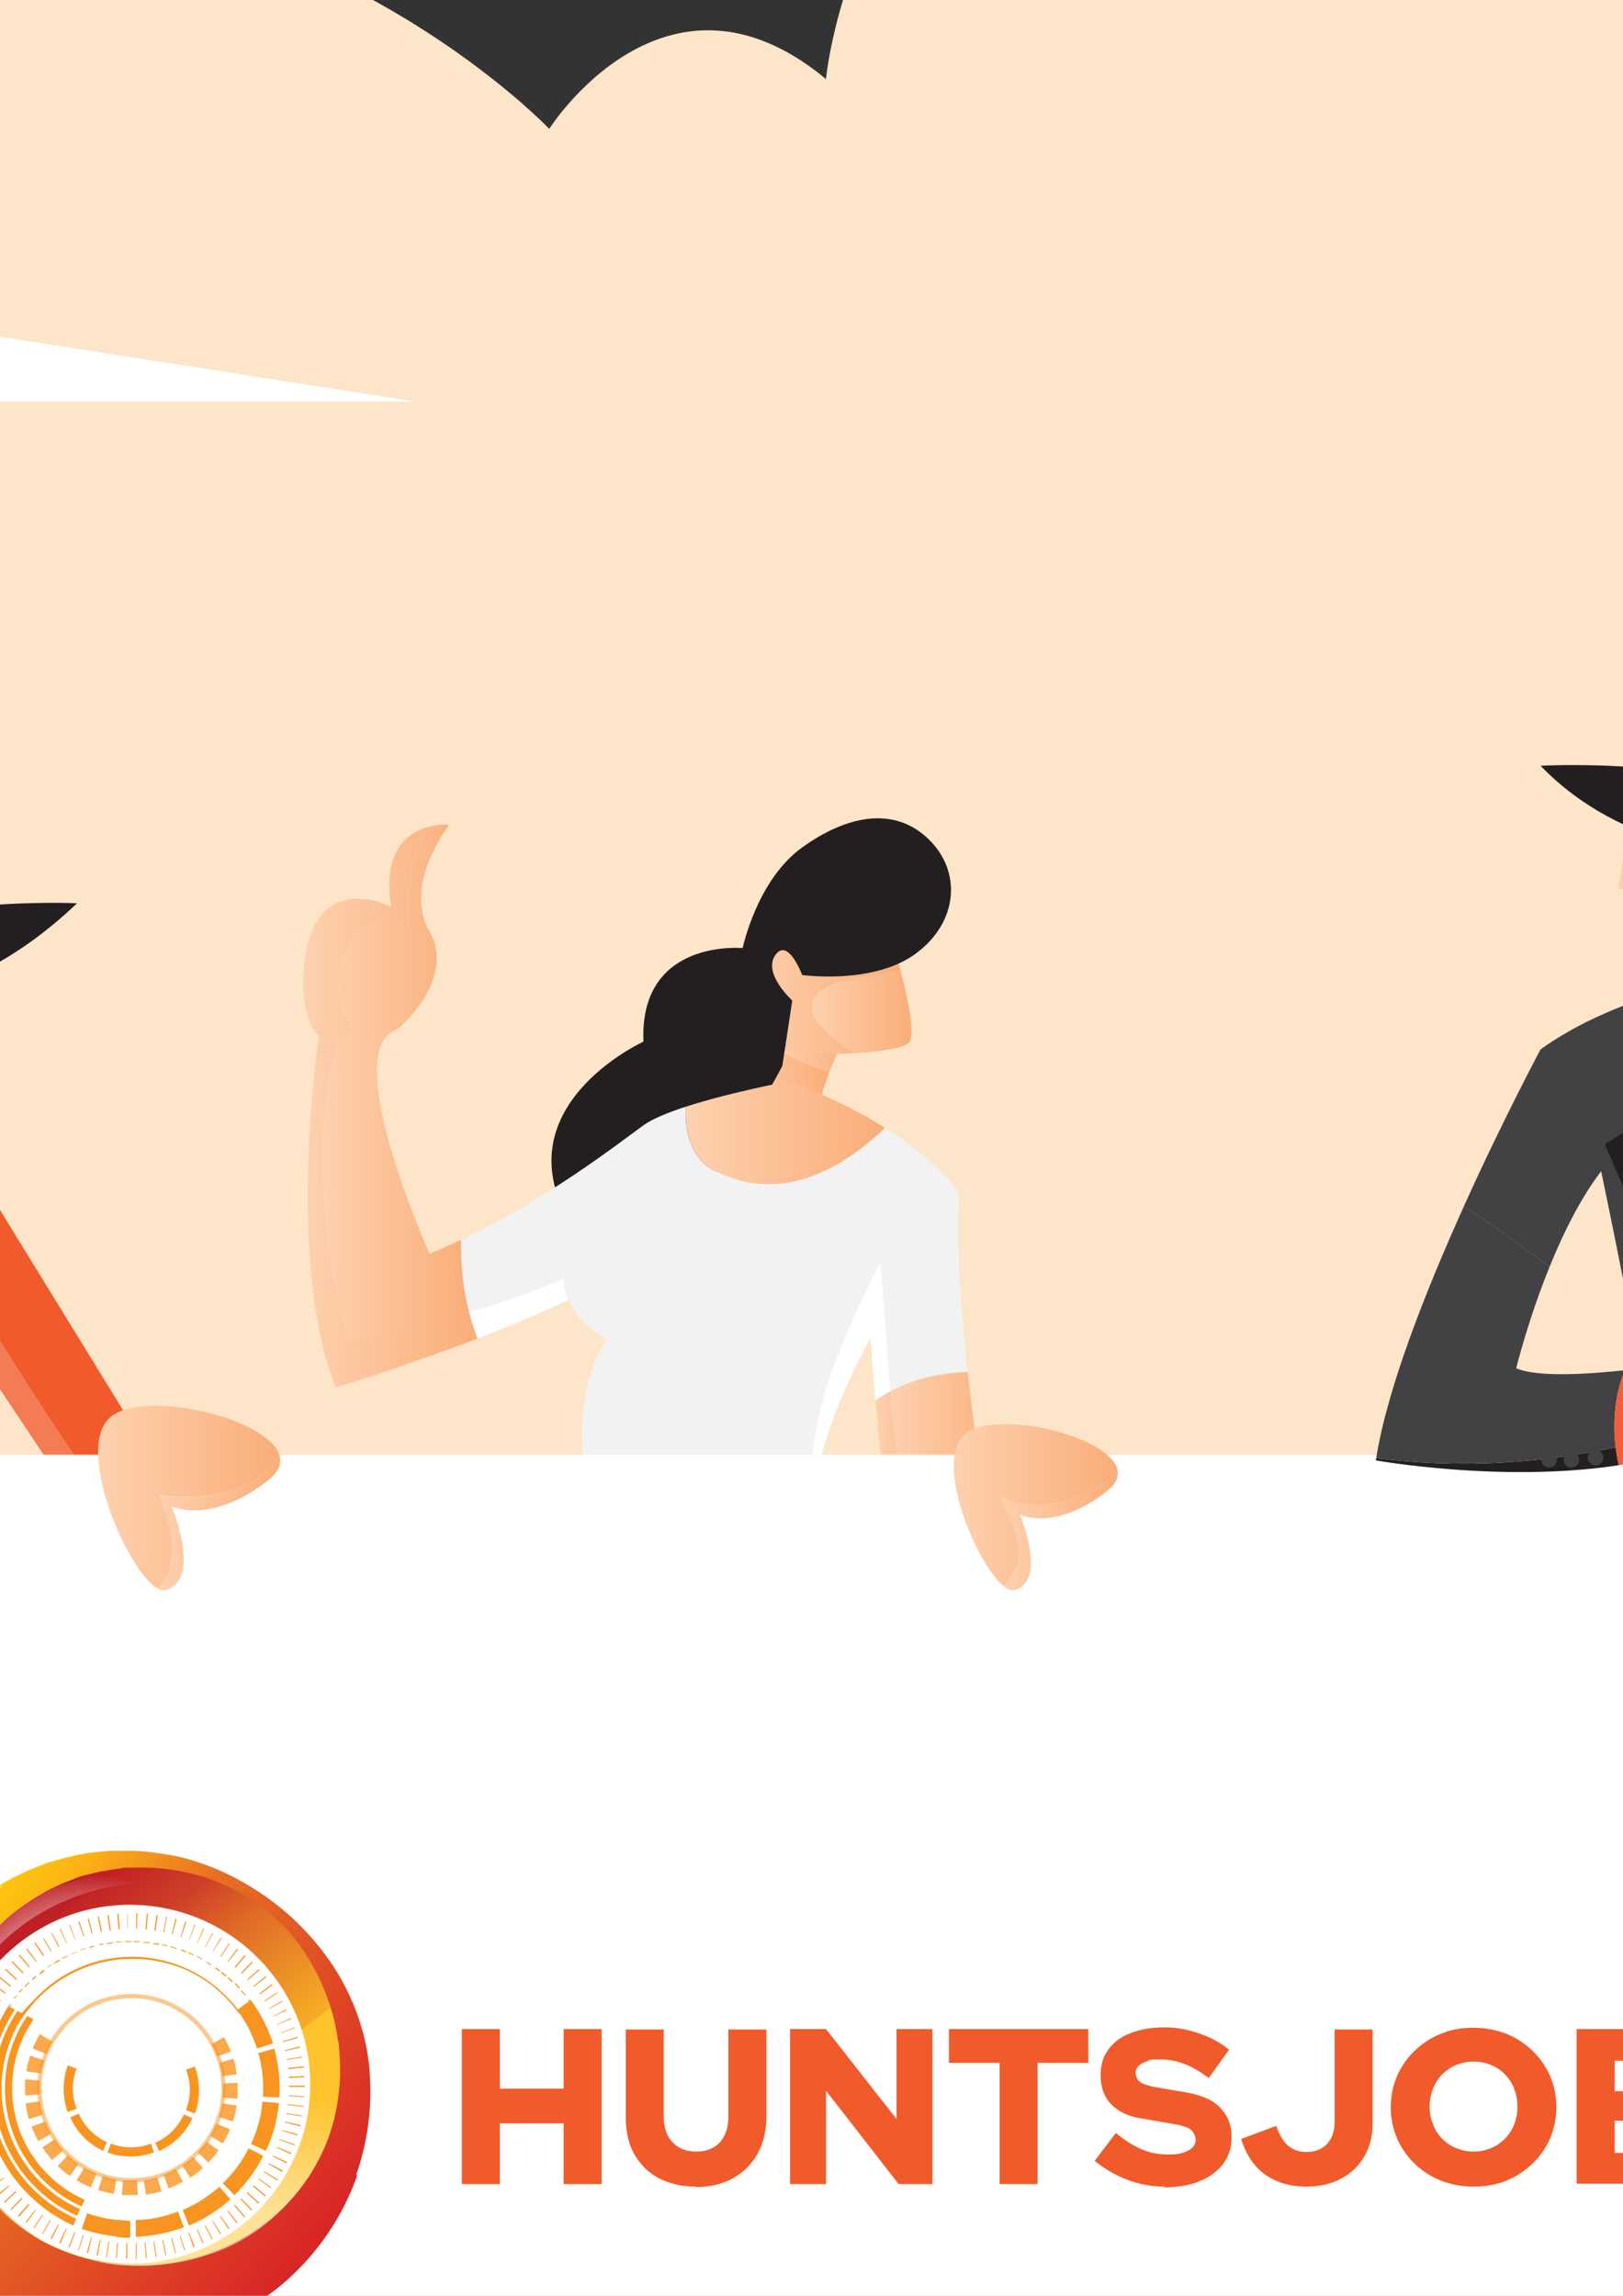 <?xml version="1.0" encoding="UTF-8"?>
<svg xmlns="http://www.w3.org/2000/svg" xmlns:xlink="http://www.w3.org/1999/xlink" version="1.1" viewBox="0 0 595.28 841.89">
  <rect x="0" y="0" width="595.28" height="841.89" fill="#333333" stroke="none"/>
  <defs>
    <style>
      .cls-1 {
        fill: #424143;
      }

      .cls-2 {
        fill: #fde5c9;
      }

      .cls-3 {
        fill: url(#linear-gradient-4);
      }

      .cls-4 {
        fill: url(#linear-gradient-3);
      }

      .cls-5 {
        fill: url(#linear-gradient-2);
      }

      .cls-6 {
        fill: #231f20;
      }

      .cls-7 {
        fill: url(#New_Gradient_Swatch);
      }

      .cls-8 {
        fill: url(#radial-gradient);
      }

      .cls-9 {
        fill: url(#linear-gradient);
      }

      .cls-10 {
        fill: url(#New_Gradient_Swatch_copy-13);
      }

      .cls-11 {
        fill: url(#New_Gradient_Swatch_copy-14);
      }

      .cls-12 {
        fill: url(#New_Gradient_Swatch_copy-15);
      }

      .cls-13 {
        fill: url(#New_Gradient_Swatch_copy-11);
      }

      .cls-14 {
        fill: url(#New_Gradient_Swatch_copy-10);
      }

      .cls-15 {
        fill: url(#New_Gradient_Swatch_copy-12);
      }

      .cls-16 {
        fill: url(#New_Gradient_Swatch-12);
      }

      .cls-17 {
        fill: url(#New_Gradient_Swatch-15);
      }

      .cls-18 {
        fill: url(#New_Gradient_Swatch-14);
      }

      .cls-19 {
        fill: url(#New_Gradient_Swatch-11);
      }

      .cls-20 {
        fill: url(#New_Gradient_Swatch-13);
      }

      .cls-21 {
        fill: url(#New_Gradient_Swatch-10);
      }

      .cls-22 {
        fill: url(#New_Gradient_Swatch_copy-5);
      }

      .cls-23 {
        fill: url(#New_Gradient_Swatch_copy-4);
      }

      .cls-24 {
        fill: url(#New_Gradient_Swatch_copy-9);
      }

      .cls-25 {
        fill: url(#New_Gradient_Swatch_copy-6);
      }

      .cls-26 {
        fill: url(#New_Gradient_Swatch_copy-3);
      }

      .cls-27 {
        fill: url(#New_Gradient_Swatch_copy-8);
      }

      .cls-28 {
        fill: url(#New_Gradient_Swatch_copy-2);
      }

      .cls-29 {
        fill: url(#New_Gradient_Swatch_copy-7);
      }

      .cls-30 {
        fill: #fff;
      }

      .cls-31 {
        fill: #f15b2b;
      }

      .cls-32 {
        opacity: .8;
      }

      .cls-32, .cls-33 {
        isolation: isolate;
      }

      .cls-32, .cls-34 {
        fill: #f89521;
      }

      .cls-33 {
        fill: none;
        opacity: .5;
        stroke: #f89521;
        stroke-miterlimit: 10;
        stroke-width: 1.55px;
      }

      .cls-35 {
        fill: url(#New_Gradient_Swatch-5);
      }

      .cls-36 {
        fill: url(#New_Gradient_Swatch-7);
      }

      .cls-37 {
        fill: url(#New_Gradient_Swatch-4);
      }

      .cls-38 {
        fill: url(#New_Gradient_Swatch-6);
      }

      .cls-39 {
        fill: url(#New_Gradient_Swatch-9);
      }

      .cls-40 {
        fill: url(#New_Gradient_Swatch-8);
      }

      .cls-41 {
        fill: url(#New_Gradient_Swatch-3);
      }

      .cls-42 {
        fill: url(#New_Gradient_Swatch-2);
      }

      .cls-43 {
        fill: #f15e3b;
      }

      .cls-44 {
        fill: #f2f2f2;
      }

      .cls-45 {
        fill: url(#New_Gradient_Swatch_copy);
      }

      .cls-46 {
        fill: #f47c55;
      }
    </style>
    <linearGradient id="New_Gradient_Swatch_copy" data-name="New Gradient Swatch copy" x1="-81.96" y1="401.51" x2="-49.74" y2="401.51" gradientUnits="userSpaceOnUse">
      <stop offset="0" stop-color="#fdd1af"/>
      <stop offset="1" stop-color="#faad78"/>
    </linearGradient>
    <linearGradient id="New_Gradient_Swatch" data-name="New Gradient Swatch" x1="-56.59" y1="382.75" x2="-17.48" y2="382.75" gradientUnits="userSpaceOnUse">
      <stop offset="0" stop-color="#fdd1af"/>
      <stop offset="1" stop-color="#faad78"/>
    </linearGradient>
    <linearGradient id="New_Gradient_Swatch_copy-2" data-name="New Gradient Swatch copy" x1="-82" y1="375.19" x2="-17.48" y2="375.19" xlink:href="#New_Gradient_Swatch_copy"/>
    <linearGradient id="New_Gradient_Swatch-2" data-name="New Gradient Swatch" x1="-89.04" y1="422.06" x2="-57.29" y2="422.06" xlink:href="#New_Gradient_Swatch"/>
    <linearGradient id="New_Gradient_Swatch_copy-3" data-name="New Gradient Swatch copy" x1="618.73" y1="345.44" x2="642.32" y2="345.44" xlink:href="#New_Gradient_Swatch_copy"/>
    <linearGradient id="New_Gradient_Swatch-3" data-name="New Gradient Swatch" x1="593.52" y1="327.49" x2="638.27" y2="327.49" xlink:href="#New_Gradient_Swatch"/>
    <linearGradient id="New_Gradient_Swatch_copy-4" data-name="New Gradient Swatch copy" x1="596.72" y1="319.4" x2="660.58" y2="319.4" xlink:href="#New_Gradient_Swatch_copy"/>
    <linearGradient id="New_Gradient_Swatch-4" data-name="New Gradient Swatch" x1="622.67" y1="360.01" x2="646.54" y2="360.01" xlink:href="#New_Gradient_Swatch"/>
    <linearGradient id="New_Gradient_Swatch_copy-5" data-name="New Gradient Swatch copy" x1="855.85" y1="359.26" x2="877.77" y2="359.26" xlink:href="#New_Gradient_Swatch_copy"/>
    <linearGradient id="New_Gradient_Swatch-5" data-name="New Gradient Swatch" x1="826.83" y1="345.04" x2="874.87" y2="345.04" xlink:href="#New_Gradient_Swatch"/>
    <linearGradient id="New_Gradient_Swatch_copy-6" data-name="New Gradient Swatch copy" x1="858.24" y1="326.62" x2="877.17" y2="326.62" xlink:href="#New_Gradient_Swatch_copy"/>
    <linearGradient id="New_Gradient_Swatch-6" data-name="New Gradient Swatch" x1="872.25" y1="328.66" x2="882.32" y2="328.66" xlink:href="#New_Gradient_Swatch"/>
    <linearGradient id="New_Gradient_Swatch_copy-7" data-name="New Gradient Swatch copy" x1="873.99" y1="332.82" x2="883.9" y2="332.82" xlink:href="#New_Gradient_Swatch_copy"/>
    <linearGradient id="New_Gradient_Swatch-7" data-name="New Gradient Swatch" x1="266.67" y1="405.77" x2="304.27" y2="405.77" xlink:href="#New_Gradient_Swatch"/>
    <linearGradient id="New_Gradient_Swatch_copy-8" data-name="New Gradient Swatch copy" x1="285.64" y1="383.17" x2="311.9" y2="383.17" xlink:href="#New_Gradient_Swatch_copy"/>
    <linearGradient id="New_Gradient_Swatch-8" data-name="New Gradient Swatch" x1="297.82" y1="370.86" x2="334.28" y2="370.86" xlink:href="#New_Gradient_Swatch"/>
    <linearGradient id="New_Gradient_Swatch_copy-9" data-name="New Gradient Swatch copy" x1="272.73" y1="363.95" x2="330.22" y2="363.95" xlink:href="#New_Gradient_Swatch_copy"/>
    <linearGradient id="New_Gradient_Swatch-9" data-name="New Gradient Swatch" x1="251.47" y1="415.41" x2="324.64" y2="415.41" xlink:href="#New_Gradient_Swatch"/>
    <linearGradient id="New_Gradient_Swatch_copy-10" data-name="New Gradient Swatch copy" x1="111.23" y1="405.99" x2="175.16" y2="405.99" xlink:href="#New_Gradient_Swatch_copy"/>
    <linearGradient id="New_Gradient_Swatch-10" data-name="New Gradient Swatch" x1="118.27" y1="397.04" x2="172.07" y2="397.04" xlink:href="#New_Gradient_Swatch"/>
    <linearGradient id="New_Gradient_Swatch_copy-11" data-name="New Gradient Swatch copy" x1="321.07" y1="553.02" x2="345.44" y2="553.02" xlink:href="#New_Gradient_Swatch_copy"/>
    <linearGradient id="New_Gradient_Swatch-11" data-name="New Gradient Swatch" x1="326.6" y1="549.27" x2="371.83" y2="549.27" xlink:href="#New_Gradient_Swatch"/>
    <linearGradient id="New_Gradient_Swatch_copy-12" data-name="New Gradient Swatch copy" x1="606.89" y1="546.4" x2="661.78" y2="546.4" xlink:href="#New_Gradient_Swatch_copy"/>
    <linearGradient id="New_Gradient_Swatch-12" data-name="New Gradient Swatch" x1="605.88" y1="527.42" x2="662.12" y2="527.42" xlink:href="#New_Gradient_Swatch"/>
    <linearGradient id="New_Gradient_Swatch-13" data-name="New Gradient Swatch" x1="35.99" y1="549.04" x2="102.45" y2="549.04" xlink:href="#New_Gradient_Swatch"/>
    <linearGradient id="New_Gradient_Swatch_copy-13" data-name="New Gradient Swatch copy" x1="57.9" y1="558.35" x2="102.77" y2="558.35" xlink:href="#New_Gradient_Swatch_copy"/>
    <linearGradient id="New_Gradient_Swatch_copy-14" data-name="New Gradient Swatch copy" x1="366.96" y1="561.7" x2="409.98" y2="561.7" xlink:href="#New_Gradient_Swatch_copy"/>
    <linearGradient id="New_Gradient_Swatch-14" data-name="New Gradient Swatch" x1="349.83" y1="551.95" x2="409.98" y2="551.95" xlink:href="#New_Gradient_Swatch"/>
    <linearGradient id="New_Gradient_Swatch-15" data-name="New Gradient Swatch" x1="-150.41" y1="619.81" x2="-48.71" y2="619.81" xlink:href="#New_Gradient_Swatch"/>
    <linearGradient id="New_Gradient_Swatch_copy-15" data-name="New Gradient Swatch copy" x1="-154.31" y1="632.11" x2="-49.35" y2="632.11" xlink:href="#New_Gradient_Swatch_copy"/>
    <linearGradient id="linear-gradient" x1="-3052.5" y1="-5447.29" x2="-2915.7" y2="-5618.8" gradientTransform="translate(3130.33 -4731.86) rotate(1.1) scale(1 -1)" gradientUnits="userSpaceOnUse">
      <stop offset=".3" stop-color="#be2026"/>
      <stop offset=".3" stop-color="#c22326"/>
      <stop offset=".4" stop-color="#ce3e27"/>
      <stop offset=".5" stop-color="#df6c26"/>
      <stop offset=".7" stop-color="#f6ae25"/>
      <stop offset=".7" stop-color="#ffc42d"/>
    </linearGradient>
    <linearGradient id="linear-gradient-2" x1="-3049.67" y1="-5489.87" x2="-2886.37" y2="-5618.77" gradientTransform="translate(3115.83 -4731.76) rotate(1.1) scale(1 -1)" gradientUnits="userSpaceOnUse">
      <stop offset="0" stop-color="#fee200"/>
      <stop offset=".2" stop-color="#fdb515"/>
      <stop offset=".4" stop-color="#e77024"/>
      <stop offset="1" stop-color="#d71f26"/>
    </linearGradient>
    <radialGradient id="radial-gradient" cx="-2977.44" cy="534.58" fx="-2977.44" fy="534.58" r="56.57" gradientTransform="translate(3019.03 266.68) rotate(1.1)" gradientUnits="userSpaceOnUse">
      <stop offset=".7" stop-color="#fff" stop-opacity=".5"/>
      <stop offset="1" stop-color="#fff" stop-opacity="0"/>
    </radialGradient>
    <linearGradient id="linear-gradient-3" x1="-2929.64" y1="639.67" x2="-2929.64" y2="559.72" gradientTransform="translate(3019.03 266.68) rotate(1.1)" gradientUnits="userSpaceOnUse">
      <stop offset=".5" stop-color="#fff" stop-opacity=".5"/>
      <stop offset="1" stop-color="#fff" stop-opacity="0"/>
    </linearGradient>
    <linearGradient id="linear-gradient-4" x1="-2978.78" y1="-5450.19" x2="-2978.78" y2="-5585.6" gradientTransform="translate(3115.83 -4731.76) rotate(1.1) scale(1 -1)" xlink:href="#linear-gradient-3"/>
  </defs>
  <!-- Generator: Adobe Illustrator 28.7.1, SVG Export Plug-In . SVG Version: 1.2.0 Build 142)  -->
  <g>
    <g id="Layer_1">
      <g>
        <path class="cls-2" d="M-299.2,969.89s-174.78-57.52-169.24-191.99c5.54-134.47,169.24-147.11,169.24-147.11,0,0-124.95-153.51,48.52-206.27,0,0-81.2-68.33,12.92-112.66,0,0-123.64-189.69,83.04-305.76C51.97-109.96,201.45,47.26,201.45,47.26c0,0,42.44-67.27,101.5-18.27,0,0,14.76-161.06,191.92-146.85,177.16,14.21,156.22,181.04,156.22,181.04,0,0,148.28-82.72,131.67,75.81,0,0,155.02,2.14,173.47,153.78,18.45,151.64-99.65,187.97-99.65,187.97,0,0,125.49,14.48,31.37,105.16,0,0,169.78,11.71,175.32,185.45,5.54,173.74-73.54,200.9-73.54,200.9l-1288.92-2.37Z"/>
        <g>
          <path class="cls-45" d="M-49.74,395.46h-31.23l-.99,2.81c7.98,3.82,16.17,7.13,24.67,9.29,2.71-6.86,7.55-12.1,7.55-12.1Z"/>
          <path class="cls-7" d="M-53.53,377.02c-5.86,7.66-2.66,16.83,4.12,23.99,8.68,1.21,16.21,1.84,17.94.72,4.57-2.96,7.26-20.45,7.26-20.45l6.73-1.34v-16.76c-12.94,3.81-28.08,2.97-36.05,13.84Z"/>
          <path class="cls-28" d="M-53.53,377.02c7.97-10.87,23.11-10.03,36.05-13.84v-7.71c-77.75-26.09-63.5,39.99-63.5,39.99,0,0,17.33,3.56,31.56,5.55-6.78-7.17-9.98-16.33-4.12-23.99Z"/>
          <path class="cls-6" d="M-58.37,366.49s40.89,8.34,86.63-35.25c0,0-71.03-3.74-126.99,24.23,0,0,1.61,28.88,17.76,39.99l11.3-22.47s-9.15-7.98-2.15-13.03c7-5.05,13.45,6.53,13.45,6.53Z"/>
          <path class="cls-46" d="M-131.82,465c-9.15,11.32-18.29,22.18-27.05,33.32,1,1.3,2.01,2.59,3.01,3.89l17.31-16.8,6.27-.11c-.67-6.78-.49-13.67.46-20.3Z"/>
          <path class="cls-31" d="M-2.41,439.79l-56.5-21.38h-30.13l-58.65,15.88s-4.12,3.65-10.72,10.01c-7.19,9.16-14.62,18.14-21.96,27.15,7.38,8.73,14.4,17.69,21.5,26.86,8.76-11.14,17.91-22,27.05-33.32-.95,6.63-1.13,13.52-.46,20.3l114.8-2.08,15.07-43.42Z"/>
          <path class="cls-46" d="M-182.5,468.95c.72.83,1.42,1.67,2.13,2.51,7.34-9.01,14.77-17.99,21.96-27.15-6.26,6.03-14.74,14.5-24.09,24.64Z"/>
          <polygon class="cls-30" points="-70.75 448.05 -76.71 456.82 -70.75 464.59 -66.31 456.32 -70.75 448.05"/>
          <path class="cls-46" d="M-132.45,483.36l-6.1,2.04s-15.6,32.39-12.91,63.95H-38.46s.34-2.78,1.18-7.45c-19.11-1.2-38.06-2.94-57.41-7.49-24.79-6.36-36.06-28.24-37.76-51.05Z"/>
          <path class="cls-46" d="M-24.27,497.33c2-4.73,4.25-9.49,6.79-14.11l45.74,68.65h11.52c-20.63-28.71-38.71-58.59-57.79-88.48-2.95,11.21-5.03,22.42-6.25,33.94Z"/>
          <path class="cls-31" d="M-2.41,439.79l-130.04,43.57c1.7,22.81,12.97,44.69,37.76,51.05,19.35,4.55,38.3,6.29,57.41,7.49,1.72-9.53,5.57-26.91,13.02-44.58,1.23-11.52,3.3-22.74,6.25-33.94,19.08,29.89,37.17,59.77,57.79,88.48h26.69L-2.41,439.79Z"/>
          <path class="cls-30" d="M-71.53,456.39c-.76,2.68-23.57,82.43-47.38,104.65l36.8,38.83c11.27-46.53,13.53-95.81,10.58-143.49Z"/>
          <path class="cls-44" d="M-42.65,563.06s-9.3-58.92-28.85-106.74c0,0,0,.03-.02.07,2.95,47.67.69,96.96-10.58,143.49l.15.16,39.3-36.97Z"/>
          <path class="cls-42" d="M-81.96,398.27l-7.08,20.14,18.3,27.44,11.84-27.44c-.53-3.72.29-7.48,1.62-10.85-8.5-2.16-16.69-5.48-24.67-9.29Z"/>
          <polygon class="cls-46" points="-96.98 422.76 -83.62 467 -70.75 448.05 -59.99 468.09 -50.43 423.97 -61.46 460.29 -70.75 445.86 -82.72 460.02 -96.98 422.76"/>
          <path class="cls-46" d="M-32.99,497.44h-21.88c-.89,0-1.61-.72-1.61-1.61s.72-1.61,1.61-1.61h21.88c.89,0,1.61.72,1.61,1.61s-.72,1.61-1.61,1.61Z"/>
        </g>
        <g>
          <path class="cls-26" d="M641.08,339.69h-22.35s2.78,5.51,3.94,11.49c6.77-1.97,13.36-4.41,19.65-7.41l-1.23-4.07Z"/>
          <path class="cls-41" d="M635.15,334.53c3.9-4.68,4.68-12.48-.78-14.82-12.25-4.76-26.86-5.96-37.64-13.96l-3.2,20.29h4.68s-.52,18.19,3.64,22.35c1.97,1.97,10.87.12,19.71-2.37,5.33-2.83,10.04-6.51,13.6-11.5Z"/>
          <path class="cls-23" d="M660.58,305.77s-41.07-21.31-62.38-9.36l-1.47,9.34c10.78,8,25.4,9.2,37.64,13.96,5.46,2.34,4.68,10.14.78,14.82-3.57,4.99-8.28,8.67-13.6,11.5,9.82-2.77,19.54-6.34,19.54-6.34l19.49-33.92Z"/>
          <path class="cls-6" d="M637.19,312.79s-41.72-.39-72.13-31.97c0,0,72.13-4.29,109.95,21.44,0,0-9.75,26.12-33.92,37.43l1.56-20.27s12.87-5.07,5.46-12.87c-7.41-7.8-10.92,6.24-10.92,6.24Z"/>
          <path class="cls-6" d="M710.24,420.4c-5.46-4.68-11.7-9.36-17.94-14.04-.36,3.59-1.05,7.02-1.61,10.44,5.23.72,8.36,1.26,8.36,1.26,0,0,54.58,63.94,114.37,76.94,0,0,36.03-26.06,50.17-103.15-2.39-.1-4.76-.29-7.12-.59-7.51,32.05-23.54,61.54-40.96,89.18-38.21-13.26-73.3-32.75-105.27-60.04Z"/>
          <path class="cls-1" d="M827.13,380.08l-28.27,59.82c-1.04-3.12-81.1-46.79-101.37-72.26,0,0-42.89-12.09-64.85-9.94,0,0-40.94,7.86-67.58,27.1,0,0-13.73,25.62-28.2,57.69,11.05,6.81,21.12,14.6,31.46,22.11,5.22-12.85,12-26.55,20.18-36.65,16.77-20.72,79.4-14.27,102.19-11.14.56-3.41,1.25-6.84,1.61-10.44,6.24,4.68,12.48,9.36,17.94,14.04,31.97,27.29,67.06,46.79,105.27,60.04,17.42-27.64,33.45-57.13,40.96-89.18-10.7-1.34-20.93-4.79-29.34-11.19Z"/>
          <path class="cls-43" d="M700.19,536.75c-7.32-35.03-35.7-168.9-43.86-177.82l-5.58-.81-5.55-.5-4.98-.23-4.29.02-3.28.21-4.6,1-4.68,1.15-5.17,1.38-6.04,1.8s15.1,134.51,4.59,180.26c27.37,7.73,58.82,7.73,83.44-6.46Z"/>
          <polygon class="cls-30" points="637.46 376.99 634.61 388.28 643.18 397.27 645.71 385.88 637.46 376.99"/>
          <path class="cls-44" d="M644.74,400.13c-.56-3.1-1.34-6.2-2.27-9.27-1.2-2.39-1.88-3.73-1.88-3.73,7.8,33.53-11.93,122.15-11.93,122.15,7.31,16.88,42.84,43.94,42.84,43.94.26-.31.56-.76.88-1.32-1.21-23.52-4.47-46.7-8.93-70.68-5.46-28.07-12.48-53.02-18.71-81.1Z"/>
          <path class="cls-30" d="M642.46,390.86c.94,3.06,1.71,6.17,2.27,9.27,6.24,28.07,13.26,53.02,18.71,81.1,4.46,23.98,7.71,47.16,8.93,70.68,5.22-9.01,18.31-48.63,18.31-48.63-8.42-32.17-40.15-96.33-48.23-112.41Z"/>
          <polygon class="cls-46" points="637.46 376.99 632.33 397.27 611.45 368.44 631.22 391.27 637.43 376.25 648.88 386 654.93 362.35 651.81 392.46 637.46 376.99"/>
          <path class="cls-1" d="M614.29,362.35s49.41,157.61,12.76,281.85c0,0-32.49-2.6-50.68-29.63,0,0,32.56-57.6,29.63-85.26-2.93-27.65-29.63-151.62-29.63-151.62l4.95-2.61,4.5-2.16,4.81-2.13,5.06-2.07,5.44-2.05,4.86-1.69,8.31-2.63Z"/>
          <path class="cls-43" d="M827.13,380.08c8.41,6.4,18.63,9.85,29.34,11.19.88-3.77,1.65-7.58,2.29-11.43-9.64-1.1-19.16-4.64-26.75-10.07l-4.87,10.3Z"/>
          <path class="cls-43" d="M863.59,391.85c.69-3.76,1.33-7.64,1.91-11.65-2.24.02-4.49-.11-6.74-.36-.64,3.84-1.4,7.65-2.29,11.43,2.35.29,4.73.49,7.12.59Z"/>
          <path class="cls-37" d="M622.67,351.18c.5,2.59.67,6.43.2,8.79l14.56,16.28,9.12-18.45-4.22-14.03c-6.29,3.01-12.88,5.44-19.65,7.41Z"/>
          <path class="cls-1" d="M652.38,358.38s46.53,157.05,45.19,266.1c-.02,1.78,1.95,2.86,3.44,1.88,8.46-5.53,29.46-20.3,32.36-32.2,0,0-37.57-120.21-34.83-178.7,1.56-33.27-1.04-47.83-1.04-47.83l-8.55-2.23-10.31-2.56-8.63-1.78-9.18-1.49s-5.88-1.03-8.45-1.19Z"/>
          <path class="cls-6" d="M698.65,401.3l-30.02-4.29,12.36-10.14-17.59-26.88-2.58-.42s-5.88-1.03-8.45-1.19c0,0,27.02,91.2,39.28,182.86h0l6.99-139.95Z"/>
          <path class="cls-6" d="M605.97,364.97l-3.61,1.26-2.31,29.61,15.84,6.16-27.3,17.62s36.93,84.59,51.92,128.02c1.54-96.7-26.23-185.3-26.23-185.3l-8.31,2.63Z"/>
          <path class="cls-46" d="M862.68,386.29c0,1.29-.7,2.34-1.56,2.34s-1.56-1.05-1.56-2.34.7-2.34,1.56-2.34,1.56,1.05,1.56,2.34Z"/>
          <path class="cls-1" d="M860.98,400.26c0,1.65-1.34,2.99-2.99,2.99s-2.99-1.34-2.99-2.99,1.34-2.99,2.99-2.99,2.99,1.34,2.99,2.99Z"/>
          <path class="cls-1" d="M858.75,408.96c0,1.65-1.34,2.99-2.99,2.99s-2.99-1.34-2.99-2.99,1.34-2.99,2.99-2.99,2.99,1.34,2.99,2.99Z"/>
          <path class="cls-1" d="M856.47,416.37c0,1.65-1.34,2.99-2.99,2.99s-2.99-1.34-2.99-2.99,1.34-2.99,2.99-2.99,2.99,1.34,2.99,2.99Z"/>
          <path class="cls-1" d="M688.92,405.85s-.08,0-.12,0l-9.1-1.43c-.43-.07-.72-.47-.65-.89.07-.43.46-.72.89-.65l9.1,1.43c.43.07.72.47.65.89-.06.38-.39.66-.77.66Z"/>
          <path class="cls-22" d="M862.57,363.3c-3.6,2.57-5.56,9.07-6.72,16.17,5.73.93,9.64.74,9.64.74l4.61-15.29c7.55-6.38,8.58-16.6,7.07-26.61-2.84,9.76-7.22,18.78-14.6,25Z"/>
          <path class="cls-35" d="M858.24,310.63c-7.85,2.57-17.99,6.66-15.18,9.89,4.44,5.11,12.24.54,13.4.54s7.18,21.25-2.99,27.17-10.54-12.38-10.54-12.38c7.28-20.45-18.04-24.75-12.23-18.29,5.81,6.46-1.5,23.95-3.58,31.67-2.08,7.72,7.46,14.34,7.46,14.34l-2.59,6.21c8.22,6.06,17.24,8.62,23.85,9.69,1.16-7.09,3.12-13.6,6.72-16.17,5.63-4.74,9.51-11.12,12.3-18.2-2.54-12.1-6.04-30.62-16.62-34.47Z"/>
          <path class="cls-25" d="M866.6,308.14s-3.79.99-8.36,2.48c10.58,3.85,14.08,22.37,16.62,34.47.87-2.21,1.63-4.48,2.31-6.8-2.31-15.31-10.57-30.16-10.57-30.16Z"/>
          <path class="cls-38" d="M881.94,310.12c-7,1.44-9.69,21.94-9.69,21.94l1.74,15.15c5.03-11.55,6.82-25.34,8.33-37.12-.12,0-.25,0-.38.02Z"/>
          <path class="cls-29" d="M882.32,310.1c-1.51,11.78-3.3,25.56-8.33,37.12l.95,8.33s13.45-45.05,7.38-45.44Z"/>
        </g>
        <g>
          <path class="cls-36" d="M266.67,410.06s28.59,31.19,31.19,8.32c1.09-9.56,3.72-18.39,6.41-25.43-6.54-1.74-12.82-4.5-18.64-8.16l-18.96,25.28Z"/>
          <path class="cls-27" d="M289.28,379.91l-3.65,4.86c5.81,3.66,12.1,6.42,18.64,8.16,3.75-9.81,7.62-16.15,7.62-16.15-5.78-9.12-22.61,3.13-22.61,3.13Z"/>
          <path class="cls-40" d="M330.22,355.54c-9.64,3.12-20.67,2.07-28.46,7.47-10.33,6.45,1.78,17.72,12.01,23.18,9.49-.55,17.69-1.93,19.44-3.68,2.8-2.8-.52-17.58-2.99-26.96Z"/>
          <path class="cls-24" d="M301.76,363.01c7.8-5.4,18.82-4.34,28.46-7.47-1.2-4.57-2.21-7.87-2.21-7.87,0,0-40.55-12.48-49.9-2.08-9.36,10.4-5.2,30.67,2.6,36.91,4.52,3.61,20.01,4.44,33.07,3.68-10.23-5.46-22.34-16.72-12.01-23.18Z"/>
          <path class="cls-6" d="M294.22,357.55s25.99,3.64,41.59-7.8c15.6-11.44,17.15-30.15,4.68-42.11-12.48-11.96-29.63-8.84-46.27,3.12-16.63,11.96-21.83,36.91-21.83,36.91,0,0-37.95-3.64-36.39,34.31,0,0-52.5,23.91-26.51,67.06,25.99,43.15,77.46-58.22,77.46-58.22l3.64-23.91s-10.92-9.88-6.24-16.63c4.68-6.76,9.88,7.28,9.88,7.28Z"/>
          <path class="cls-39" d="M261.99,429.29c23.1,11.82,45.08,1.06,62.65-15.69-8.99-5.66-20.59-11.63-35.36-17.06,0,0-21.3,3.97-37.66,9.27-.95,9.57,2.51,19.55,10.37,23.48Z"/>
          <path class="cls-14" d="M123.97,381.72c0-.78,3.9-3.12,7.02-2.34-9.36-10.14-8.58-24.95-.78-36.65,4.68-7.02,12.48-5.46,19.49-4.68-1.04-11.4.69-25.54,7.67-34.9-7.41,1.89-17.26,8.3-13.91,29.44,0,0-27.49-14.45-31.71,19.75-2.6,21.06,5.2,27.56,5.2,27.56,0,0-12.48,83.17,6.24,128.91,0,0,24.36-7.35,51.96-18-1.22-3.14-2.24-6.37-3.09-9.65-14.52,4.3-29.3,7.76-44.2,10.49-9.36-35.87-14.04-73.3-3.9-109.95Z"/>
          <path class="cls-21" d="M169.2,454.59c-3.82,1.8-7.72,3.53-11.7,5.14,0,0-33.14-73.95-12.48-81.91,1.93-.74,22.35-19.19,12.48-36.37-9.88-17.18,7.28-39.01,7.28-39.01,0,0-3.33-.33-7.4.71-6.98,9.36-8.71,23.5-7.67,34.9-7.02-.78-14.82-2.34-19.49,4.68-7.8,11.7-8.58,26.51.78,36.65-3.12-.78-7.02,1.56-7.02,2.34-10.14,36.65-5.46,74.08,3.9,109.95,14.9-2.74,29.67-6.2,44.2-10.49-2.22-8.64-3.17-17.68-2.87-26.59Z"/>
          <path class="cls-30" d="M318.2,472.16c.53,10.08,1.45,25.22,2.87,41.38,1.8-1.23,3.65-2.34,5.53-3.33-1.27-15.65-2.08-31.45-3.78-47.39-1.53,3.07-3.08,6.19-4.62,9.34Z"/>
          <path class="cls-44" d="M351.75,439.59c.1-1.37-.29-2.72-1.13-3.8-2.84-3.68-10.58-12.49-25.98-22.19-17.56,16.76-39.55,27.51-62.65,15.69-7.86-3.93-11.32-13.92-10.37-23.48-6.57,2.13-12.34,4.47-15.62,6.85-10.19,7.41-35.64,27.24-66.8,41.94-.3,8.91.65,17.95,2.87,26.59,22.72-6.72,44.82-15.52,65.75-26.94.56,1.67,1.02,3.34,1.46,5,2.97-2.2,5.55-4.39,7.64-6.56l70.7,7.05s.18,4.75.58,12.43c1.53-3.16,3.08-6.28,4.62-9.34,1.7,15.95,2.51,31.74,3.78,47.39,8.84-4.69,18.44-6.85,28.31-7.06-3.09-26.66-3.99-52.16-3.15-63.57Z"/>
          <path class="cls-30" d="M172.07,481.18c.84,3.28,1.87,6.51,3.09,9.65,23.29-8.99,48.89-20.32,64.12-31.59-.43-1.66-.9-3.33-1.46-5-20.93,11.42-43.03,20.21-65.75,26.94Z"/>
          <path class="cls-13" d="M345.44,595.37c-3.22-8.13-6.1-16.44-8.59-24.95-6.17-19.82-8.6-39.89-10.25-60.21-1.88,1-3.72,2.1-5.53,3.33,2.04,23.2,5.11,48.5,9.54,63.9,0,0,3.46,7.31,8.9,18.37.55-.04,1.1-.07,1.64-.07,1.43-.13,2.85-.25,4.28-.38Z"/>
          <path class="cls-19" d="M363.88,569.13s-5.14-32.81-8.98-65.97c-9.87.21-19.47,2.36-28.31,7.06,1.65,20.32,4.09,40.39,10.25,60.21,2.49,8.5,5.37,16.81,8.59,24.95,8.8-.78,17.6-1.53,26.4-2.25-4.62-11.49-7.81-20.56-7.95-24Z"/>
          <path class="cls-30" d="M298.14,552.88c1.57-32.02,26.23-71.09,26.23-71.09v-1.69c-.45-5.74-.95-11.5-1.56-17.28-13.78,27.55-28.65,58.96-24.67,90.06Z"/>
          <path class="cls-44" d="M213.65,457.36c.77-2.55,1.87-5.02,3.31-7.3-2.99,2.03-5.79,5.09-7.99,9.67-9.36,19.53,13.52,31.42,13.52,31.42-3.8,5.99-6.22,12.64-7.59,19.61,10.32-8.38,24.03-13.48,36.18-17.53-20.27,2.34-43.67-13.26-37.43-35.87Z"/>
          <path class="cls-44" d="M283.05,458.14c9.36-.78,19.49,1.56,24.17,10.14,3.12,6.24,2.34,12.48,0,18.71-7.02,17.15-30.41,13.26-44.45,8.58,11.39,9.49,29.44,12.82,42.51,6.66,4.13-11.66,9.43-23.04,14.78-33.87-8.46-11.32-24.06-13.1-37.01-10.22Z"/>
          <path class="cls-44" d="M238.6,448.01s-11.88-4.56-21.64,2.06c-1.44,2.28-2.54,4.74-3.31,7.3-6.24,22.61,17.16,38.21,37.43,35.87-12.15,4.05-25.86,9.15-36.18,17.53-5.39,27.38,5.37,59.62,11.71,75.32,24.57,14.51,54.93,3.88,73.23-16.77-1.51-5.06-1.99-10.62-1.7-16.42-2.18-17.02,1.3-34.13,7.14-50.65-13.07,6.16-31.13,2.83-42.51-6.66,14.04,4.68,37.43,8.58,44.45-8.58,2.34-6.24,3.12-12.48,0-18.71-4.68-8.58-14.82-10.92-24.17-10.14,12.95-2.88,28.55-1.1,37.01,10.22.92-1.86,1.84-3.71,2.75-5.54.61,5.78,1.11,11.54,1.56,17.28v-30.02l-85.78-2.08Z"/>
        </g>
        <g>
          <rect class="cls-30" x="-299.2" y="533.46" width="1183.1" height="440.73"/>
          <path class="cls-15" d="M640.61,529.57c-6.46,8.88-16.95,12.91-26.64,9.69-2.93-.98-4.97-3.14-6.49-5.77.18.69.31,1.06.31,1.06,0,0-5.12,8.34,9.01,13.1,14.12,4.76,27.04-5.57,27.04-5.57,0,0,8.48,21.39,13.92,21.15,1.86-.08,3.37-2.04,4.02-5.79-9.77-5.77-16.36-17.17-21.17-27.87Z"/>
          <path class="cls-16" d="M652.38,516.65c-13.25-30.07-42.6-15.92-42.6-15.92-6.3,14.82-3.33,28.86-2.29,32.75,1.52,2.63,3.56,4.79,6.49,5.77,9.69,3.23,20.18-.81,26.64-9.69,4.81,10.7,11.4,22.1,21.17,27.87,1.25-7.2-.69-21.01-9.4-40.79Z"/>
          <path class="cls-6" d="M504.76,534.71c-.04.28-.09.56-.13.83,0,0,46.34,8.33,89.1,1.77-.49-2.15-.87-4.34-1.14-6.54-28.78,6.08-58.64,7.72-87.83,3.94Z"/>
          <path class="cls-1" d="M504.76,534.71c29.19,3.78,59.05,2.14,87.83-3.94-1.18-9.61-.2-19.5,3.3-28.28-13.87,1.49-32.18,2.61-39.79-.74,0,0,4.3-17.61,12.23-37.16-10.34-7.52-20.41-15.31-31.46-22.11-13.72,30.4-28.1,66.59-32.1,92.23Z"/>
          <path class="cls-43" d="M609.78,500.73c-3.14.46-8.14,1.15-13.9,1.77-3.5,8.78-4.48,18.67-3.3,28.28.27,2.2.65,4.39,1.14,6.54,4.76-.73,9.47-1.64,14.07-2.77-.63-2.32-1.08-4.68-1.39-7.05-1.16-9.01-.04-18.3,3.38-26.76Z"/>
          <path class="cls-1" d="M588.07,534.53c0,1.58-1.28,2.86-2.86,2.86s-2.86-1.28-2.86-2.86,1.28-2.86,2.86-2.86,2.86,1.28,2.86,2.86Z"/>
          <path class="cls-46" d="M601.79,533.41c0,1.16-.94,2.1-2.1,2.1s-2.1-.94-2.1-2.1.94-2.1,2.1-2.1,2.1.94,2.1,2.1Z"/>
          <path class="cls-1" d="M579.22,535.31c0,1.58-1.28,2.86-2.86,2.86s-2.86-1.28-2.86-2.86,1.28-2.86,2.86-2.86,2.86,1.28,2.86,2.86Z"/>
          <path class="cls-1" d="M571.04,535.31c0,1.58-1.28,2.86-2.86,2.86s-2.86-1.28-2.86-2.86,1.28-2.86,2.86-2.86,2.86,1.28,2.86,2.86Z"/>
          <path class="cls-20" d="M58.36,548.11c14.78,2.69,37.39-.79,44.08-14.61-4.18-13.21-47.43-23.68-61.03-14.53-15.24,10.26,5.3,57.57,16.48,63.57,8.63-8.17,5.09-23.2.47-34.44Z"/>
          <path class="cls-10" d="M58.36,548.11c4.63,11.24,8.16,26.27-.47,34.44,1.06.57,2.03.77,2.89.54,13.45-3.77,2.15-30.67,2.15-30.67,0,0,14.53,7,35.51-9.69,3.88-3.09,4.94-6.23,3.99-9.22-6.69,13.82-29.3,17.29-44.08,14.61Z"/>
          <path class="cls-11" d="M366.96,549.16c4.36,9.45,10.91,20.36,3.63,29.08-.64,1.28-1.47,2.43-2.45,3.42,1.5,1.21,2.88,1.75,4.01,1.43,12.12-3.39,1.94-27.63,1.94-27.63,0,0,13.09,6.3,31.99-8.72,2.74-2.18,3.91-4.38,3.89-6.53-11.77,10.06-28.49,15.27-43.02,8.95Z"/>
          <path class="cls-18" d="M354.71,525.35c-13.11,8.82,3.17,48.08,13.44,56.31.98-.99,1.81-2.14,2.45-3.42,7.27-8.72.73-19.63-3.63-29.08,14.53,6.32,31.25,1.11,43.02-8.95-.15-12.71-42.41-23.51-55.27-14.86Z"/>
          <path class="cls-46" d="M-229.48,546.52c11.66-27.98,30.06-51.65,49.12-75.06-.71-.84-1.41-1.68-2.13-2.51-20.04,21.73-44,51.11-58.29,80.41,0,0,34.02,37.6,77.29,60.25,1-3.26,2.26-6.47,3.77-9.58-26.01-14.64-51.91-29.29-69.76-53.52Z"/>
          <path class="cls-31" d="M-229.48,546.52c17.85,24.22,43.75,38.88,69.76,53.52,4.45-9.16,11.03-17.4,19.12-23.4-16.23-10.01-35.58-24.81-46.91-43.69l11.09-10.76c5.58-8.26,11.48-16.13,17.55-23.86-7.1-9.17-14.12-18.13-21.5-26.86-19.06,23.41-37.46,47.08-49.12,75.06Z"/>
          <path class="cls-46" d="M-155.86,502.21c-1.01-1.31-2.01-2.59-3.01-3.89-6.08,7.73-11.97,15.6-17.55,23.86l20.57-19.97Z"/>
          <path class="cls-46" d="M-163.5,609.61c3.02,1.58,6.08,3.09,9.19,4.51,4.49-12.54,12.93-24.21,24.3-31.34-3.27-1.79-6.85-3.84-10.59-6.15-10.83,8.03-18.96,20.09-22.89,32.98Z"/>
          <path class="cls-17" d="M-113.26,591.14c-2.24-1.03-8.55-3.87-16.76-8.36-8.64,5.42-15.58,13.46-20.39,22.52,3.8,2.17,7.58,4.35,11.32,6.6,4.04,1.61,2.42,13.72,8.07,20.99,11.3,14.53,32.28,8.07,44.39-2.42,8.65,12.12,22.26,22.58,37.28,26.38,6.56-9.72-39.63-54.5-63.91-65.7Z"/>
          <path class="cls-12" d="M-86.62,630.46c-12.11,10.49-33.09,16.95-44.39,2.42-5.65-7.26-4.04-19.37-8.07-20.99-3.74-2.24-7.52-4.43-11.32-6.6-1.52,2.86-2.83,5.81-3.9,8.82,3.07,1.4,6.17,2.72,9.31,3.93,0,0,1.08,32.28,28.52,30.67,27.44-1.61,27.44-11.84,27.44-11.84,0,0,30.72,29.06,39.31,20.45.15-.15.28-.31.39-.48-15.02-3.8-28.62-14.27-37.28-26.38Z"/>
          <circle class="cls-31" cx="-157.02" cy="606.4" r="2.71"/>
        </g>
        <g>
          <path class="cls-30" d="M-285.08,147.28H152.47L-5.72,122.6s-.88-47.59-52.87-28.2c0,0-4.25-36.13-44.42-37.89-40.18-1.76-37.53,32.61-37.53,32.61,0,0-51.11-33.49-81.08-.88-29.96,32.61,17.62,41.42,17.62,41.42l-81.07,17.62Z"/>
          <path class="cls-30" d="M954.48,236.54h-254.7l92.08-14.36s.51-27.7,30.78-16.42c0,0,2.47-21.03,25.86-22.06,23.39-1.03,21.85,18.98,21.85,18.98,0,0,29.75-19.49,47.19-.51,17.44,18.98-10.26,24.11-10.26,24.11l47.19,10.26Z"/>
        </g>
        <g>
          <g>
            <path class="cls-31" d="M169.4,800.93v-56.86h13.94v21.85h23.39v-21.85h13.94v56.86h-13.94v-22.31h-23.39v22.31h-13.94Z"/>
            <path class="cls-31" d="M255.24,801.86c-5.27,0-9.76-1.08-13.63-3.1s-6.82-5.11-8.99-8.83c-2.17-3.87-3.1-8.37-3.1-13.63v-32.07h13.94v32.07c0,2.48.46,4.8,1.39,6.66.93,1.86,2.32,3.41,4.18,4.49,1.86,1.08,3.87,1.55,6.35,1.55s4.49-.46,6.35-1.55,3.1-2.48,4.03-4.49c.93-1.86,1.39-4.18,1.39-6.66v-32.07h13.94v32.07c0,5.11-1.08,9.61-3.25,13.48-2.17,3.87-5.11,6.82-8.99,8.99s-8.52,3.25-13.63,3.25h0v-.15Z"/>
            <path class="cls-31" d="M289.79,800.93v-56.86h13.17l25.87,33v-33h13.17v56.86h-12.39l-26.65-34.24v34.24h-13.17Z"/>
            <path class="cls-31" d="M366.63,800.93v-44.47h-18.59v-12.39h51.13v12.39h-18.59v44.47h-13.94Z"/>
            <path class="cls-31" d="M427.21,801.86c-4.65,0-9.14-.77-13.63-2.48s-8.52-4.03-12.08-6.97l7.75-10.23c3.41,2.79,6.66,4.8,9.61,6.04,2.94,1.24,6.04,1.86,9.3,1.86s4.03-.15,5.58-.62c1.55-.46,2.63-1.08,3.56-1.86.77-.77,1.24-1.86,1.24-2.94s-.62-2.79-1.86-3.72-3.25-1.55-6.04-2.01l-12.55-2.17c-4.65-.77-8.21-2.63-10.69-5.27s-3.72-6.2-3.72-10.38.93-6.82,2.79-9.45c1.86-2.63,4.49-4.65,8.06-6.04,3.56-1.39,7.59-2.17,12.39-2.17s8.52.77,12.7,2.17c4.18,1.39,8.06,3.41,11.16,6.04l-7.44,10.38c-5.89-4.49-11.62-6.82-17.51-6.82s-3.56.15-4.96.62c-1.39.46-2.48.93-3.25,1.7s-1.08,1.55-1.08,2.63.46,2.48,1.55,3.25c1.08.77,2.79,1.39,5.11,1.86l11.77,2.01c5.42.93,9.61,2.63,12.39,5.42,2.79,2.79,4.34,6.35,4.34,10.69s-.93,7.13-2.94,9.92c-2.01,2.79-4.96,4.96-8.68,6.51-3.72,1.55-8.21,2.32-13.32,2.32h0l.46-.31Z"/>
            <path class="cls-31" d="M479.11,801.86c-6.04,0-11-1.55-15.18-4.49-4.03-2.94-6.97-7.28-8.68-13.01l12.86-4.8c1.08,3.25,2.48,5.73,4.34,7.28,1.86,1.55,4.03,2.32,6.82,2.32s5.58-.93,7.44-2.94c1.86-2.01,2.79-4.65,2.79-7.9v-34.09h13.94v34.55c0,4.65-1.08,8.68-3.1,12.08-2.01,3.41-4.8,6.2-8.52,8.06-3.56,2.01-7.9,2.94-12.7,2.94h0Z"/>
            <path class="cls-31" d="M540.47,801.86c-4.34,0-8.21-.77-11.93-2.17-3.72-1.55-6.97-3.56-9.61-6.2-2.79-2.63-4.96-5.73-6.51-9.3-1.55-3.56-2.32-7.44-2.32-11.46s.77-7.9,2.32-11.46c1.55-3.56,3.72-6.66,6.51-9.3,2.79-2.63,6.04-4.8,9.61-6.2,3.72-1.55,7.59-2.17,11.93-2.17s8.21.77,11.93,2.17c3.72,1.55,6.97,3.56,9.61,6.2,2.79,2.63,4.96,5.73,6.51,9.3s2.32,7.44,2.32,11.46-.77,7.9-2.32,11.46-3.72,6.66-6.51,9.3c-2.79,2.63-6.04,4.8-9.61,6.2-3.72,1.55-7.75,2.17-11.93,2.17ZM540.47,789c2.32,0,4.34-.46,6.35-1.24,2.01-.77,3.56-2.01,5.11-3.41,1.39-1.39,2.63-3.25,3.41-5.27.77-2.01,1.24-4.18,1.24-6.51s-.46-4.65-1.24-6.66c-.77-2.01-1.86-3.72-3.41-5.27-1.39-1.39-3.1-2.63-5.11-3.41s-4.03-1.24-6.35-1.24-4.34.46-6.35,1.24c-2.01.77-3.56,2.01-5.11,3.41-1.39,1.39-2.63,3.25-3.41,5.27-.77,2.01-1.24,4.18-1.24,6.66s.46,4.49,1.24,6.51c.77,2.01,1.86,3.72,3.41,5.27,1.39,1.39,3.1,2.63,5.11,3.41s4.03,1.24,6.35,1.24Z"/>
            <path class="cls-31" d="M578.27,800.93v-56.86h28.2c3.87,0,7.28.62,10.23,2.01,2.94,1.39,5.27,3.25,6.97,5.58,1.7,2.48,2.48,5.27,2.48,8.37s-.62,4.49-1.7,6.51c-1.24,2.01-2.79,3.72-4.8,5.11,2.48,1.39,4.49,3.1,6.04,5.27s2.17,4.49,2.17,7.13-.77,6.2-2.48,8.68c-1.7,2.48-4.03,4.49-7.13,5.89-3.1,1.39-6.51,2.17-10.54,2.17h-29.59l.15.15ZM592.21,766.85h13.32c2.01,0,3.72-.46,4.96-1.55,1.24-1.08,1.86-2.32,1.86-4.03s-.62-3.1-1.86-4.03c-1.24-.93-2.79-1.55-4.96-1.55h-13.32v11.16h0ZM592.21,789.47h14.56c2.17,0,3.87-.46,5.11-1.55s1.86-2.48,1.86-4.34-.62-3.25-1.86-4.34c-1.24-1.08-2.94-1.55-5.11-1.55h-14.56v12.08h0v-.31Z"/>
          </g>
          <g>
            <g>
              <g>
                <path class="cls-9" d="M125.09,731.68c-1.86-5.27-4.34-10.23-7.28-14.87-3.1-4.65-6.66-8.83-10.69-12.7-8.06-7.59-17.66-13.48-27.89-17.04-5.11-1.86-10.38-3.1-15.8-3.87-5.27-.77-10.69-.93-15.96-.62-10.54.62-20.92,3.56-30.21,8.21-9.3,4.65-17.35,11.16-23.7,18.75-3.25,3.72-6.04,7.9-8.52,12.08-2.48,4.18-4.34,8.68-5.89,13.32-1.55,4.49-2.63,9.3-3.25,13.94s-.77,9.45-.62,14.1c.46,9.3,2.63,18.44,6.35,26.8,3.72,8.37,8.99,15.96,15.49,22.47,6.51,6.35,14.1,11.77,22.47,15.49,8.37,3.87,17.51,6.2,26.8,6.97,9.3.77,19.06,0,28.51-2.79,9.45-2.63,18.44-7.28,26.34-13.63,7.9-6.35,14.72-14.41,19.52-23.7,4.96-9.3,7.9-19.83,8.52-30.52.62-10.69-.62-21.85-4.18-32.23h0v-.15ZM113.78,765.61c-.77,36.25-30.83,65.23-67.24,64.45-36.41-.77-65.38-30.68-64.76-67.09.77-36.25,30.83-65.23,67.24-64.45,36.41.77,65.38,30.68,64.76,67.09h0Z"/>
                <path class="cls-5" d="M130.98,797.83c-3.87,11-9.92,21.38-17.82,30.37-4.03,4.49-8.37,8.68-13.17,12.24-1.24.93-2.48,1.86-3.72,2.63-1.24.77-2.48,1.7-3.87,2.48s-2.63,1.55-4.03,2.32c-1.39.62-2.79,1.39-4.18,2.01-11.16,5.27-23.55,8.06-35.94,8.21h-4.65c-1.55,0-3.1-.31-4.65-.31s-3.1-.31-4.65-.62c-1.55-.15-3.1-.46-4.65-.77-1.55-.31-3.1-.62-4.49-1.08-1.55-.31-2.94-.93-4.49-1.24-1.55-.46-2.94-.93-4.49-1.55-.77-.31-1.39-.62-2.17-.93l-2.17-.93c-5.73-2.48-11.16-5.58-16.27-9.14s-9.76-7.75-14.1-12.24c-4.18-4.49-8.06-9.45-11.16-14.72-3.25-5.27-5.89-10.85-8.06-16.58-2.01-5.73-3.56-11.77-4.49-17.66-.93-6.04-1.08-12.08-.77-18.13.77-11.93,3.87-23.7,9.14-34.24,5.27-10.54,12.55-19.83,21.07-27.42,4.34-3.72,8.99-7.13,13.79-9.92,1.24-.62,2.48-1.39,3.72-2.01,1.24-.62,2.48-1.24,3.87-1.86,1.24-.62,2.63-1.24,3.87-1.7,1.24-.46,2.63-1.08,3.87-1.55,1.39-.46,2.63-.93,4.03-1.24,1.39-.31,2.63-.77,4.03-1.08,1.39-.31,2.79-.62,4.03-.93,1.39-.31,2.79-.46,4.18-.77,1.39-.15,2.79-.31,4.18-.46,1.39,0,2.79-.31,4.18-.31h8.37c5.58.31,11,1.08,16.27,2.17,5.27,1.24,10.54,3.1,15.49,5.27,9.92,4.49,19.06,10.54,27.11,18.13,7.9,7.59,14.72,16.42,19.52,26.49,2.48,5.11,4.34,10.38,5.73,15.8,1.39,5.42,2.17,11.16,2.32,16.89.46,11.46-1.24,22.93-5.11,34.09h0l.31.31ZM124.01,748.88c-.62-4.96-1.7-9.92-3.41-14.72-3.25-9.61-8.37-18.75-15.34-26.49-6.97-7.59-15.8-13.63-25.41-17.51-9.61-3.87-19.99-5.58-30.37-5.27h-3.87c-1.24.31-2.48.46-3.87.62-1.24.15-2.48.46-3.72.62-1.24.15-2.48.46-3.72.77-1.24.31-2.48.62-3.72.93-1.24.31-2.48.77-3.56,1.24-1.24.46-2.32.93-3.56,1.39-1.24.46-2.32,1.08-3.41,1.55-1.08.46-2.32,1.08-3.41,1.7-1.08.62-2.17,1.24-3.25,1.86-1.08.62-2.17,1.39-3.1,2.01-1.08.77-2.01,1.39-3.1,2.17-4.03,2.94-7.59,6.35-10.85,10.07-6.51,7.44-11.46,15.96-14.56,25.1-3.1,9.14-4.34,18.59-3.72,27.89.31,4.65,1.08,9.3,2.17,13.63,1.08,4.49,2.63,8.68,4.65,12.86,1.86,4.18,4.18,8.06,6.82,11.62,2.63,3.72,5.58,6.97,8.83,10.07,3.25,3.1,6.82,5.89,10.54,8.21,3.72,2.48,7.59,4.49,11.77,6.04,8.21,3.41,16.89,5.11,25.72,5.42,8.83.31,17.82-.93,26.49-3.72,8.52-2.79,16.89-7.28,24.17-13.17,7.28-6.04,13.48-13.48,17.82-22.16,4.49-8.52,6.97-18.28,7.59-28.2.31-4.96,0-9.92-.46-14.87h0l-.15.31Z"/>
                <path class="cls-8" d="M-8.3,801.09s-23.86-43.23,4.34-83.51c0,0,29.13-40.44,93.42-23.08,0,0-35.48-16.89-71.27-1.55,0,0-39.2,16.27-40.28,66,0,0-1.39,19.06,13.94,41.99l-.15.15Z"/>
                <path class="cls-4" d="M32.6,828.67s38.27,9.92,65.38-23.39c0,0,24.17-26.34,8.37-66.62l14.41-4.49s11.77,29.75-4.65,59.34c0,0-12.86,25.56-40.75,33.62,0,0-19.99,7.44-42.76,1.55h0Z"/>
              </g>
              <path class="cls-3" d="M1.46,691.09s-62.9,51.75-10.69,127.82c0,0,31.61,47.41,112.64,18.9,0,0-32.54,31.45-84.28,15.96,0,0-54.85-14.87-61.66-78.09,0,0-7.59-53.92,43.85-84.59h.15Z"/>
            </g>
            <g>
              <path class="cls-34" d="M42.67,820.14c-4.34-.46-8.68-1.39-12.7-2.79l2.01-5.73c3.56,1.24,7.44,2.17,11.31,2.48,1.55,0,2.94.31,4.49.31v6.2c-1.7,0-3.41,0-5.11-.31h0v-.15ZM49.8,820.3v-6.2c5.27,0,10.54-1.24,15.49-3.1l2.17,5.73c-5.73,2.17-11.62,3.25-17.66,3.56ZM69.32,816.12l-2.32-5.73c4.96-2.01,9.45-4.96,13.48-8.52l4.03,4.65c-4.49,4.03-9.61,7.28-15.18,9.61h0ZM86.05,805.12l-4.34-4.49c3.87-3.72,7.13-8.06,9.45-12.86l5.42,2.79c-2.79,5.42-6.35,10.23-10.69,14.56h.15ZM97.67,788.85l-5.58-2.63c2.17-4.8,3.72-10.07,4.18-15.49h0l6.04.46h0c-.62,6.2-2.17,12.08-4.8,17.51h0l.15.15ZM96.43,768.86c.31-5.42-.15-10.69-1.7-15.96l5.89-1.7c1.55,5.89,2.17,11.93,1.86,17.97l-6.2-.31h.15ZM94.26,751.35c-1.55-5.11-4.03-9.92-7.28-14.25l4.96-3.72c3.56,4.8,6.35,10.23,8.21,15.96l-5.89,1.86h0v.15ZM3.16,735.55c-6.35,9.76-9.76,21.69-8.83,34.24,1.55,20.92,14.72,38.27,32.54,46.32l1.08-2.48c-17.04-7.59-29.59-24.17-30.99-44-.93-12.08,2.32-23.39,8.52-32.69l-2.32-1.24h0v-.15ZM12.3,740.51c-5.58,8.06-8.52,17.97-7.75,28.51,1.24,17.04,11.93,31.14,26.49,37.65l-1.08,2.48c-15.49-6.82-26.65-21.85-28.04-39.82-.77-11,2.17-21.54,8.06-30.06l2.32,1.24h0ZM8.9,738.65c-5.89,8.68-8.99,19.37-8.21,30.68,1.39,18.44,12.86,33.78,28.66,40.75l-1.08,2.48c-16.73-7.44-28.82-23.55-30.37-43.07-.93-11.77,2.32-22.93,8.52-32.07l2.32,1.24h.15Z"/>
              <path class="cls-32" d="M41.74,804.5h0c-1.86-.31-3.87-.77-5.73-1.39l1.7-5.11c1.55.46,3.25.93,4.96,1.24l-.93,5.27ZM44.68,804.96l.46-5.42c1.7,0,3.41.15,5.11,0l.31,5.42h-5.89ZM33.37,802.17c-1.86-.77-3.56-1.55-5.27-2.63l2.79-4.65c1.39.93,2.94,1.55,4.49,2.17l-2.01,4.96h0v.15ZM53.52,804.81l-.77-5.27c1.7-.15,3.25-.62,4.96-1.08l1.55,5.11c-1.86.62-3.72.93-5.73,1.24h0ZM25.63,797.99c-1.55-1.08-3.1-2.32-4.49-3.72l3.72-3.87c1.24,1.08,2.48,2.17,3.87,3.25l-3.1,4.34h0ZM61.88,802.64l-1.86-5.11c1.55-.62,3.1-1.24,4.49-2.17l2.63,4.65c-1.7.93-3.41,1.7-5.27,2.48v.15ZM19.12,792.1c-1.24-1.39-2.48-2.94-3.56-4.65l4.49-2.94c.93,1.39,2.01,2.79,3.1,4.03l-4.03,3.56ZM69.78,798.61l-2.94-4.49c1.39-.93,2.79-2.01,4.03-3.1l3.56,4.03c-1.39,1.24-2.94,2.48-4.65,3.56ZM14.01,785.13c-.93-1.7-1.7-3.41-2.48-5.27l5.11-1.86c.62,1.55,1.24,3.1,2.17,4.49l-4.65,2.63h-.15ZM76.45,793.03l-3.87-3.72c1.08-1.24,2.17-2.48,3.25-3.87l4.34,3.1c-1.08,1.55-2.32,3.1-3.72,4.49h0ZM10.6,777.07c-.62-1.86-.93-3.72-1.24-5.73l5.27-.77c.15,1.7.62,3.25,1.08,4.96l-5.11,1.55ZM81.71,786.06l-4.65-2.79c.93-1.39,1.55-2.94,2.32-4.49l4.96,2.01c-.77,1.86-1.55,3.56-2.63,5.27h0ZM9.2,768.4v-5.89l5.42.46c0,1.7-.15,3.41,0,5.11l-5.42.31ZM85.43,778l-5.11-1.7c.46-1.55.93-3.25,1.24-4.96h0l5.27.77h0c-.31,2.01-.77,3.87-1.39,5.73h0v.15ZM9.67,759.57h0c.31-2.01.77-3.87,1.39-5.73l5.11,1.7c-.46,1.55-.93,3.25-1.24,4.8l-5.27-.77ZM81.71,769.02c0-1.7.15-3.41,0-4.96l5.42-.31v5.89l-5.42-.46h0v-.15ZM16.95,753.21l-4.96-2.01c.77-1.86,1.55-3.56,2.63-5.27l4.65,2.79c-.93,1.39-1.55,2.94-2.17,4.49h-.15ZM81.56,761.43c-.15-1.7-.62-3.25-1.08-4.96l5.11-1.55c.62,1.86.93,3.72,1.24,5.73l-5.27.77h0ZM79.7,754.14c-.62-1.55-1.24-3.1-2.17-4.49l4.65-2.63c.93,1.7,1.7,3.41,2.48,5.27l-4.96,1.86h0Z"/>
              <path class="cls-34" d="M37.71,788.69h0c-5.27-2.48-9.61-6.82-11.93-12.24l3.1-1.39c2.01,4.65,5.73,8.37,10.38,10.54h0l-.77,1.55-.62,1.55h-.15ZM38.33,787.14h0ZM39.42,789.31l1.24-3.25c4.8,1.86,9.92,1.86,14.72,0l1.08,3.25c-5.58,2.01-11.62,2.01-17.2,0h.15ZM24.85,774.59c-2.01-5.58-2.01-11.62,0-17.2l3.25,1.24c-1.86,4.8-1.86,9.92,0,14.72l-3.25,1.08v.15ZM58.32,788.85l-1.39-3.1c4.65-2.01,8.37-5.73,10.54-10.38h0l3.1,1.39h0c-2.48,5.42-6.82,9.61-12.24,12.08ZM68.23,773.67c1.86-4.8,1.86-9.92,0-14.72l3.25-1.08c2.01,5.58,2.01,11.62,0,17.2l-3.25-1.24h0v-.15Z"/>
              <path class="cls-34" d="M7.81,740.51c8.68-13.32,23.55-22.16,40.59-22.16s30.52,7.9,39.35,20.14l.46-.31c-1.55-2.17-3.25-4.18-5.27-6.2-9.3-9.3-21.54-14.41-34.55-14.41s-25.41,5.11-34.55,14.41-4.65,5.27-6.51,8.06l.46.31h0v.15Z"/>
              <g>
                <path class="cls-34" d="M64.67,714.33c-.77-.15-1.39-.46-2.17-.62h0v.31c.62.15,1.39.46,2.17.62v-.31h0Z"/>
                <path class="cls-34" d="M71.18,716.81c-.62-.31-1.39-.62-2.17-.93v.31c.62.31,1.24.62,2.01.93v-.31h.15Z"/>
                <path class="cls-34" d="M74.28,718.35s-.15,0-.31-.15h0c-.62-.31-1.08-.62-1.7-.93h0v.31c.46.31,1.24.62,1.86,1.08v-.31h.15Z"/>
                <path class="cls-34" d="M67.92,715.41c-.31,0-.62-.31-1.08-.46h-.46v.31c.62.31,1.39.46,2.01.77v-.31h0l-.46-.31Z"/>
                <path class="cls-34" d="M51.19,711.85h-2.32v.31h2.32v-.31Z"/>
                <path class="cls-34" d="M54.6,712.16h-2.01v.31c.77,0,1.55,0,2.32.15v-.46h-.31Z"/>
                <path class="cls-34" d="M61.42,713.4c-.77-.15-1.55-.31-2.17-.46v.31c.62,0,1.39.31,2.17.46v-.31h0Z"/>
                <path class="cls-34" d="M48.25,712.16v-.31h-2.32v.31h2.32Z"/>
                <path class="cls-34" d="M90.08,731.52c-.31-.31-.62-.77-.93-1.08h0c-.15-.15-.31-.31-.46-.62l-.31.31c.46.62,1.08,1.08,1.55,1.7l.31-.31h-.15Z"/>
                <path class="cls-34" d="M92.25,734.31h0c-.31-.31-.62-.77-.93-1.08l-.31.31c.46.62.93,1.24,1.39,1.86h.31v-.15l-.46-.93Z"/>
                <path class="cls-34" d="M87.6,729.2l.31-.31c-.46-.62-1.08-1.08-1.55-1.7l-.31.31c.46.46,1.08,1.08,1.55,1.7Z"/>
                <path class="cls-34" d="M80.01,722.07h0c-.31-.31-.62-.46-1.08-.62v.31c.46.46,1.08.93,1.7,1.24v-.31h.15l-.77-.62Z"/>
                <path class="cls-34" d="M77.22,720.21h0c-.31-.15-.77-.46-1.08-.62h0l-.46-.31v.31c.46.31,1.08.77,1.7,1.24v-.31h.15l-.31-.31Z"/>
                <path class="cls-34" d="M85.43,726.57l-.31-.31h0c-.46-.46-.93-.77-1.39-1.24l-.31.31c.62.46,1.08,1.08,1.7,1.55l.31-.31h0Z"/>
                <path class="cls-34" d="M82.8,724.24l-.46-.31h0c-.31-.31-.62-.46-1.08-.77h0l-.31.31c.62.46,1.24.93,1.86,1.39l.31-.31h0l-.31-.31Z"/>
                <path class="cls-34" d="M58.01,712.62h-1.86v.31c.77,0,1.39.15,2.17.31v-.46h0l-.31-.15Z"/>
                <path class="cls-34" d="M10.91,727.19l-.31-.31c-.62.46-1.08,1.08-1.7,1.55l.31.31c.46-.62,1.08-1.08,1.55-1.55h.15Z"/>
                <path class="cls-34" d="M13.39,724.86l-.31-.31h0c-.31.31-.62.62-1.08.93h0l-.31.31.31.31c.62-.46,1.08-1.08,1.7-1.55h0l-.31.31Z"/>
                <path class="cls-34" d="M16.18,722.69v-.31h-.15c-.62.46-1.24.93-1.7,1.39l.31.31c.62-.46,1.24-.93,1.86-1.39h-.31Z"/>
                <path class="cls-34" d="M6.26,732.14l-.31-.31s-.15.15-.31.31h0c-.15.31-.31.46-.62.77h.31c.46-.31.93-.93,1.39-1.55h0l-.46.77Z"/>
                <path class="cls-34" d="M3.01,736.64c.46-.62.77-1.24,1.24-1.7h-.31c-.15,0-.46.31-.62.62h0s-.15.31-.31.31h.31v.15l-.31.62Z"/>
                <path class="cls-34" d="M18.97,720.68v-.31c-.46.15-.77.31-1.08.62h-.15s-.15,0-.31.15v.31c.77-.46,1.55-.93,2.17-1.24h0l-.62.46Z"/>
                <path class="cls-34" d="M8.43,729.51l-.31-.31h0s-.15.31-.31.31h0l-.93.93h0l.31.31c.46-.62.93-1.08,1.55-1.7h0l-.31.46Z"/>
                <path class="cls-34" d="M21.91,718.97v-.31c-.93.31-1.55.77-2.17,1.24v.31c.77-.46,1.55-.77,2.17-1.08h0v-.15Z"/>
                <path class="cls-34" d="M34.61,713.86v-.31c-.31,0-.62,0-.77.15h-.15c-.31,0-.62.15-.93.31v.31c.77-.15,1.55-.46,2.32-.62h0l-.46.15Z"/>
                <path class="cls-34" d="M44.84,712.31v-.31h-2.32v.31c.77,0,1.55,0,2.32-.15h0v.15Z"/>
                <path class="cls-34" d="M41.43,712.62v-.31c-.77,0-1.55.15-2.32.31v.31c.77,0,1.55-.31,2.32-.31Z"/>
                <path class="cls-34" d="M38.02,713.09v-.31h-.62c-.31,0-.62,0-.93.15v.31c.77,0,1.55-.31,2.32-.46h0l-.77.31Z"/>
                <path class="cls-34" d="M25.01,717.42v-.31c-.46,0-.62.31-.93.31h0c-.46.15-.77.46-1.24.62v.31c.77-.31,1.55-.77,2.17-1.08h0v.15Z"/>
                <path class="cls-34" d="M28.11,716.03v-.31c-.62.15-1.24.46-1.7.62h-.31v.31c.93-.31,1.55-.62,2.32-.93h0l-.31.31Z"/>
                <path class="cls-34" d="M31.36,714.79v-.31h0c-.15,0-.46,0-.62.15h0c-.31,0-.62.15-.93.31h-.31v.31c.77-.31,1.55-.46,2.32-.77h0l-.46.31Z"/>
              </g>
              <path class="cls-34" d="M49.8,828.36v-5.73h.31v5.73c.15,0-.31,0-.31,0ZM46.7,828.2h-.46l.15-5.73h.31v5.73ZM53.52,828.05l-.46-5.73h.31l.46,5.73h-.46.15ZM42.98,828.05h-.46l.46-5.73h.31l-.46,5.73h.15ZM57.08,827.74l-.77-5.73h.31l.77,5.58h-.31v.15ZM39.42,827.74h-.46l.77-5.73h.31l-.77,5.73h.15ZM60.64,827.12l-1.08-5.73h.31l1.08,5.58h-.31v.15ZM35.85,827.12h-.46l1.24-5.73h.31l-1.08,5.73h0ZM64.21,826.34l-1.39-5.58h.31l1.39,5.42h-.46l.15.15ZM32.29,826.19h-.46l1.55-5.73h.31l-1.39,5.73ZM67.61,825.26l-1.7-5.42h.31l1.7,5.42h-.31ZM28.88,825.26h-.31l1.86-5.58h.31l-1.86,5.58ZM71.02,824.17l-2.01-5.42h.31l2.17,5.27h-.31l-.15.15ZM25.47,824.02h-.31l2.17-5.58h.31l-2.01,5.58h-.15ZM74.43,822.78l-2.32-5.27h.31l2.32,5.11h-.31v.15ZM22.06,822.62h-.31c0-.15,2.48-5.42,2.48-5.42h.31l-2.32,5.42h-.15ZM77.68,821.23l-2.63-5.11h.31c0-.15,2.63,4.96,2.63,4.96,0,0-.31,0-.31.15ZM18.81,821.07h-.31c0-.15,2.79-5.27,2.79-5.27h.31c0,.15-2.63,5.27-2.63,5.27h-.15ZM80.78,819.37l-2.94-4.96h.31c0-.15,2.94,4.8,2.94,4.8h-.31v.15ZM15.71,819.22h-.31c0-.15,2.94-5.11,2.94-5.11h.31c0,.15-2.94,5.11-2.94,5.11h0ZM83.88,817.51l-3.25-4.8h.31c0-.15,3.25,4.49,3.25,4.49h-.31c0,.1,0,.15,0,.15v.15ZM12.61,817.2l-.31-.31,3.25-4.8h.31c0,.15-3.25,4.96-3.25,4.96h0v.15ZM86.83,815.34l-3.56-4.65h.31c0-.15,3.56,4.34,3.56,4.34l-.31.31h0ZM9.67,815.19l-.31-.31,3.56-4.49h.31c0,.15-3.56,4.8-3.56,4.8h0ZM89.61,813.17l-3.72-4.34.31-.31,3.72,4.34-.31.31ZM6.88,812.86l-.31-.31,3.87-4.34.31.31-3.72,4.34h-.15ZM92.25,810.69l-4.03-4.18.31-.31,4.03,4.18-.31.31ZM4.25,810.38l-.31-.31,4.03-4.18.31.31-4.03,4.18h0ZM94.73,808.06l-4.18-3.87.31-.31,4.18,3.87-.31.31h0ZM1.77,807.75l-.31-.31,4.18-3.87.31.31-4.18,3.87h0ZM97.21,805.43l-4.49-3.72.31-.31,4.49,3.72-.31.31h0ZM-.71,805.12l-.31-.31,4.49-3.56v.31c.15,0-4.18,3.72-4.18,3.72v-.15ZM99.38,802.48l-4.65-3.41v-.31c.15,0,4.8,3.41,4.8,3.41l-.31.31h.15ZM-2.88,802.17l-.31-.31,4.65-3.41v.31c.15,0-4.49,3.41-4.49,3.41h.15ZM101.54,799.54l-4.8-3.1v-.31c.15,0,5.11,3.1,5.11,3.1v.31h-.31ZM-4.89,799.23v-.31c-.15,0,4.65-3.1,4.65-3.1v.31c.15,0-4.65,3.1-4.65,3.1ZM103.4,796.44l-4.96-2.94v-.31c.15,0,5.27,2.79,5.27,2.79v.31h-.15l-.15.15ZM-6.75,796.13v-.31c-.15,0,4.8-2.79,4.8-2.79v.31c.15,0-4.8,2.79-4.8,2.79h0ZM105.11,793.34l-5.11-2.63v-.31c.15,0,5.27,2.48,5.27,2.48v.31h-.15v.15ZM-8.46,792.88v-.31c-.15,0,4.96-2.48,4.96-2.48v.31c.15,0-4.96,2.48-4.96,2.48ZM106.66,789.93l-5.27-2.32v-.31l5.42,2.17s0,.31-.15.31h0v.15ZM-10.01,789.62v-.31l5.11-2.17v.31l-5.11,2.17h0ZM107.9,786.68l-5.42-2.01v-.31l5.58,2.01v.31h-.15ZM-11.25,786.37v-.31l5.27-1.86v.31l-5.27,2.01h0v-.15ZM109.14,783.12l-5.58-1.7v-.31l5.58,1.55v.46ZM-12.33,782.81v-.31l5.42-1.55v.31l-5.42,1.55ZM110.07,779.71l-5.58-1.39v-.31l5.73,1.24v.46h-.15ZM-13.26,779.4v-.31l5.58-1.24v.31l-5.58,1.24ZM110.84,776.14l-5.73-.93v-.31l5.73.93v.31h0ZM-14.03,775.83v-.46l5.58-.93v.31l-5.58.93v.15ZM111.3,772.58l-5.73-.62v-.31l5.73.62v.46-.15ZM-14.5,772.27v-.46l5.73-.62v.31l-5.73.62v.15ZM111.61,769.02l-5.73-.31v-.31l5.73.31v.46-.15ZM-14.81,768.55v-.46l5.73-.31v.31l-5.73.31v.15ZM111.77,765.3h-5.73v-.46h5.73v.46h0ZM-9.23,764.99h-5.73v-.46h5.73v.46ZM105.88,761.89v-.31l5.73-.31v.46l-5.73.31h0v-.15ZM-9.08,761.74l-5.73-.31v-.46l5.73.31v.46ZM105.73,758.64v-.31l5.73-.62v.46l-5.73.62v-.15ZM-8.77,758.48l-5.73-.62v-.46l5.73.62v.31h0v.15ZM105.26,755.38v-.31l5.58-.93v.31l-5.58.93h0ZM-8.3,755.23l-5.73-.93v-.46l5.73,1.08v.31h0ZM104.49,752.13v-.31l5.58-1.39v.46s-5.58,1.24-5.58,1.24ZM-7.68,751.97l-5.58-1.24v-.31l5.73,1.39v.31l-.15-.15ZM103.71,748.88v-.31l5.42-1.7v.46l-5.42,1.55h0ZM-6.91,748.72l-5.58-1.55v-.31l5.58,1.7v.31-.15ZM102.78,745.78v-.31l5.27-2.01v.31l-5.27,1.86v.15ZM-5.82,745.62l-5.42-1.86v-.31l5.58,2.01v.31l-.15-.15ZM101.54,742.68v-.31l5.11-2.32s0,.31.15.31l-5.27,2.17v.15ZM-4.74,742.52l-5.27-2.17v-.31c.15,0,5.42,2.32,5.42,2.32v.31h0l-.15-.15ZM100.15,739.73v-.31c-.15,0,4.96-2.63,4.96-2.63,0,0,0,.31.15.31l-5.11,2.48v.15ZM-3.34,739.58l-5.11-2.48v-.31c.15,0,5.27,2.63,5.27,2.63v.31l-.15-.15ZM98.76,736.79v-.31c-.15,0,4.8-2.79,4.8-2.79,0,0,0,.31.15.31l-5.11,2.79h.15ZM-1.8,736.64l-4.96-2.79v-.31c.15,0,5.27,2.94,5.27,2.94v.31l-.31-.15ZM97.05,734v-.31c-.15,0,4.65-3.1,4.65-3.1v.31c.15,0-4.65,3.1-4.65,3.1h0ZM-.09,733.85l-4.8-3.1v-.31c.15,0,5.11,3.1,5.11,3.1v.31H-.09ZM95.19,731.37v-.31c-.15,0,4.49-3.41,4.49-3.41l.31.31-4.65,3.41h-.15ZM1.77,731.06l-4.65-3.41.31-.31,4.65,3.41v.31h-.31ZM93.18,728.73l-.31-.31,4.49-3.72.31.31-4.49,3.56h0v.15ZM3.78,728.58l-4.49-3.72.31-.31,4.49,3.72-.31.31h0ZM91.01,726.26l-.31-.31,4.18-3.87.31.31-4.34,3.87h.15ZM5.95,726.1l-4.18-3.87.31-.31,4.18,3.87-.31.31ZM88.68,723.78l-.31-.31,4.03-4.18.31.31-4.03,4.18ZM8.28,723.62l-4.03-4.18.31-.31,4.03,4.18-.31.31h0ZM86.36,721.61l-.31-.31,3.72-4.34.31.31-3.72,4.34ZM10.6,721.45l-3.72-4.34.31-.31,3.72,4.34-.31.31ZM83.73,719.44h-.31c0-.15,3.56-4.8,3.56-4.8l.31.31-3.56,4.49h0ZM13.23,719.44l-3.56-4.49.31-.31,3.56,4.65h-.31v.15ZM81.09,717.58h-.31c0-.15,3.25-4.96,3.25-4.96h.31c0,.15-3.25,4.96-3.25,4.96ZM15.87,717.42l-3.25-4.8s.15-.15.31-.31l3.25,4.8h-.31v.31ZM78.3,715.72h-.31c0-.15,2.94-5.11,2.94-5.11,0,0,.31,0,.31.15l-3.1,4.96h.15ZM18.66,715.72l-2.94-4.96h.31c0-.15,2.94,4.8,2.94,4.8h-.31v.15ZM75.52,714.17h-.31c0-.15,2.63-5.27,2.63-5.27h.31c0,.15-2.79,5.27-2.79,5.27h.15ZM21.44,714.02l-2.63-5.11h.31c0-.15,2.63,4.96,2.63,4.96l-.31.15ZM72.57,712.62h-.31c0-.15,2.32-5.42,2.32-5.42h.31c0,.15-2.48,5.42-2.48,5.42h.15ZM24.39,712.62l-2.48-5.27s.31,0,.31-.15l2.32,5.27h-.31l.15.15ZM69.63,711.38h-.31l2.01-5.58h.31l-2.17,5.58h.15ZM27.49,711.23l-2.17-5.42h.31l2.01,5.27h-.31l.15.15ZM66.53,710.3h-.31l1.7-5.58h.46l-1.86,5.58ZM30.59,710.14l-1.86-5.42h.46l1.7,5.42h-.31,0ZM63.28,709.37h-.31l1.39-5.73h.46l-1.55,5.73h0ZM33.68,709.21l-1.55-5.58h.46l1.39,5.42h-.31v.15ZM60.18,708.59h-.31l1.08-5.73h.31l-1.08,5.73ZM36.94,708.44l-1.08-5.58h.46l1.08,5.58h-.46ZM56.92,707.97h-.31l.77-5.73h.46l-.77,5.73h-.15ZM40.19,707.97l-.77-5.73h.46l.77,5.73h-.46ZM53.67,707.51h-.31l.46-5.73h.46l-.46,5.73h-.15ZM43.44,707.51l-.46-5.73h.46l.46,5.73h-.46ZM50.26,707.35h-.31v-5.73h.46l-.15,5.73ZM46.7,707.35v-5.73c-.15,0,.15,0,.15,0v5.73h-.15Z"/>
            </g>
            <circle class="cls-33" cx="48.25" cy="765.76" r="33.78"/>
          </g>
        </g>
      </g>
    </g>
  </g>
</svg>